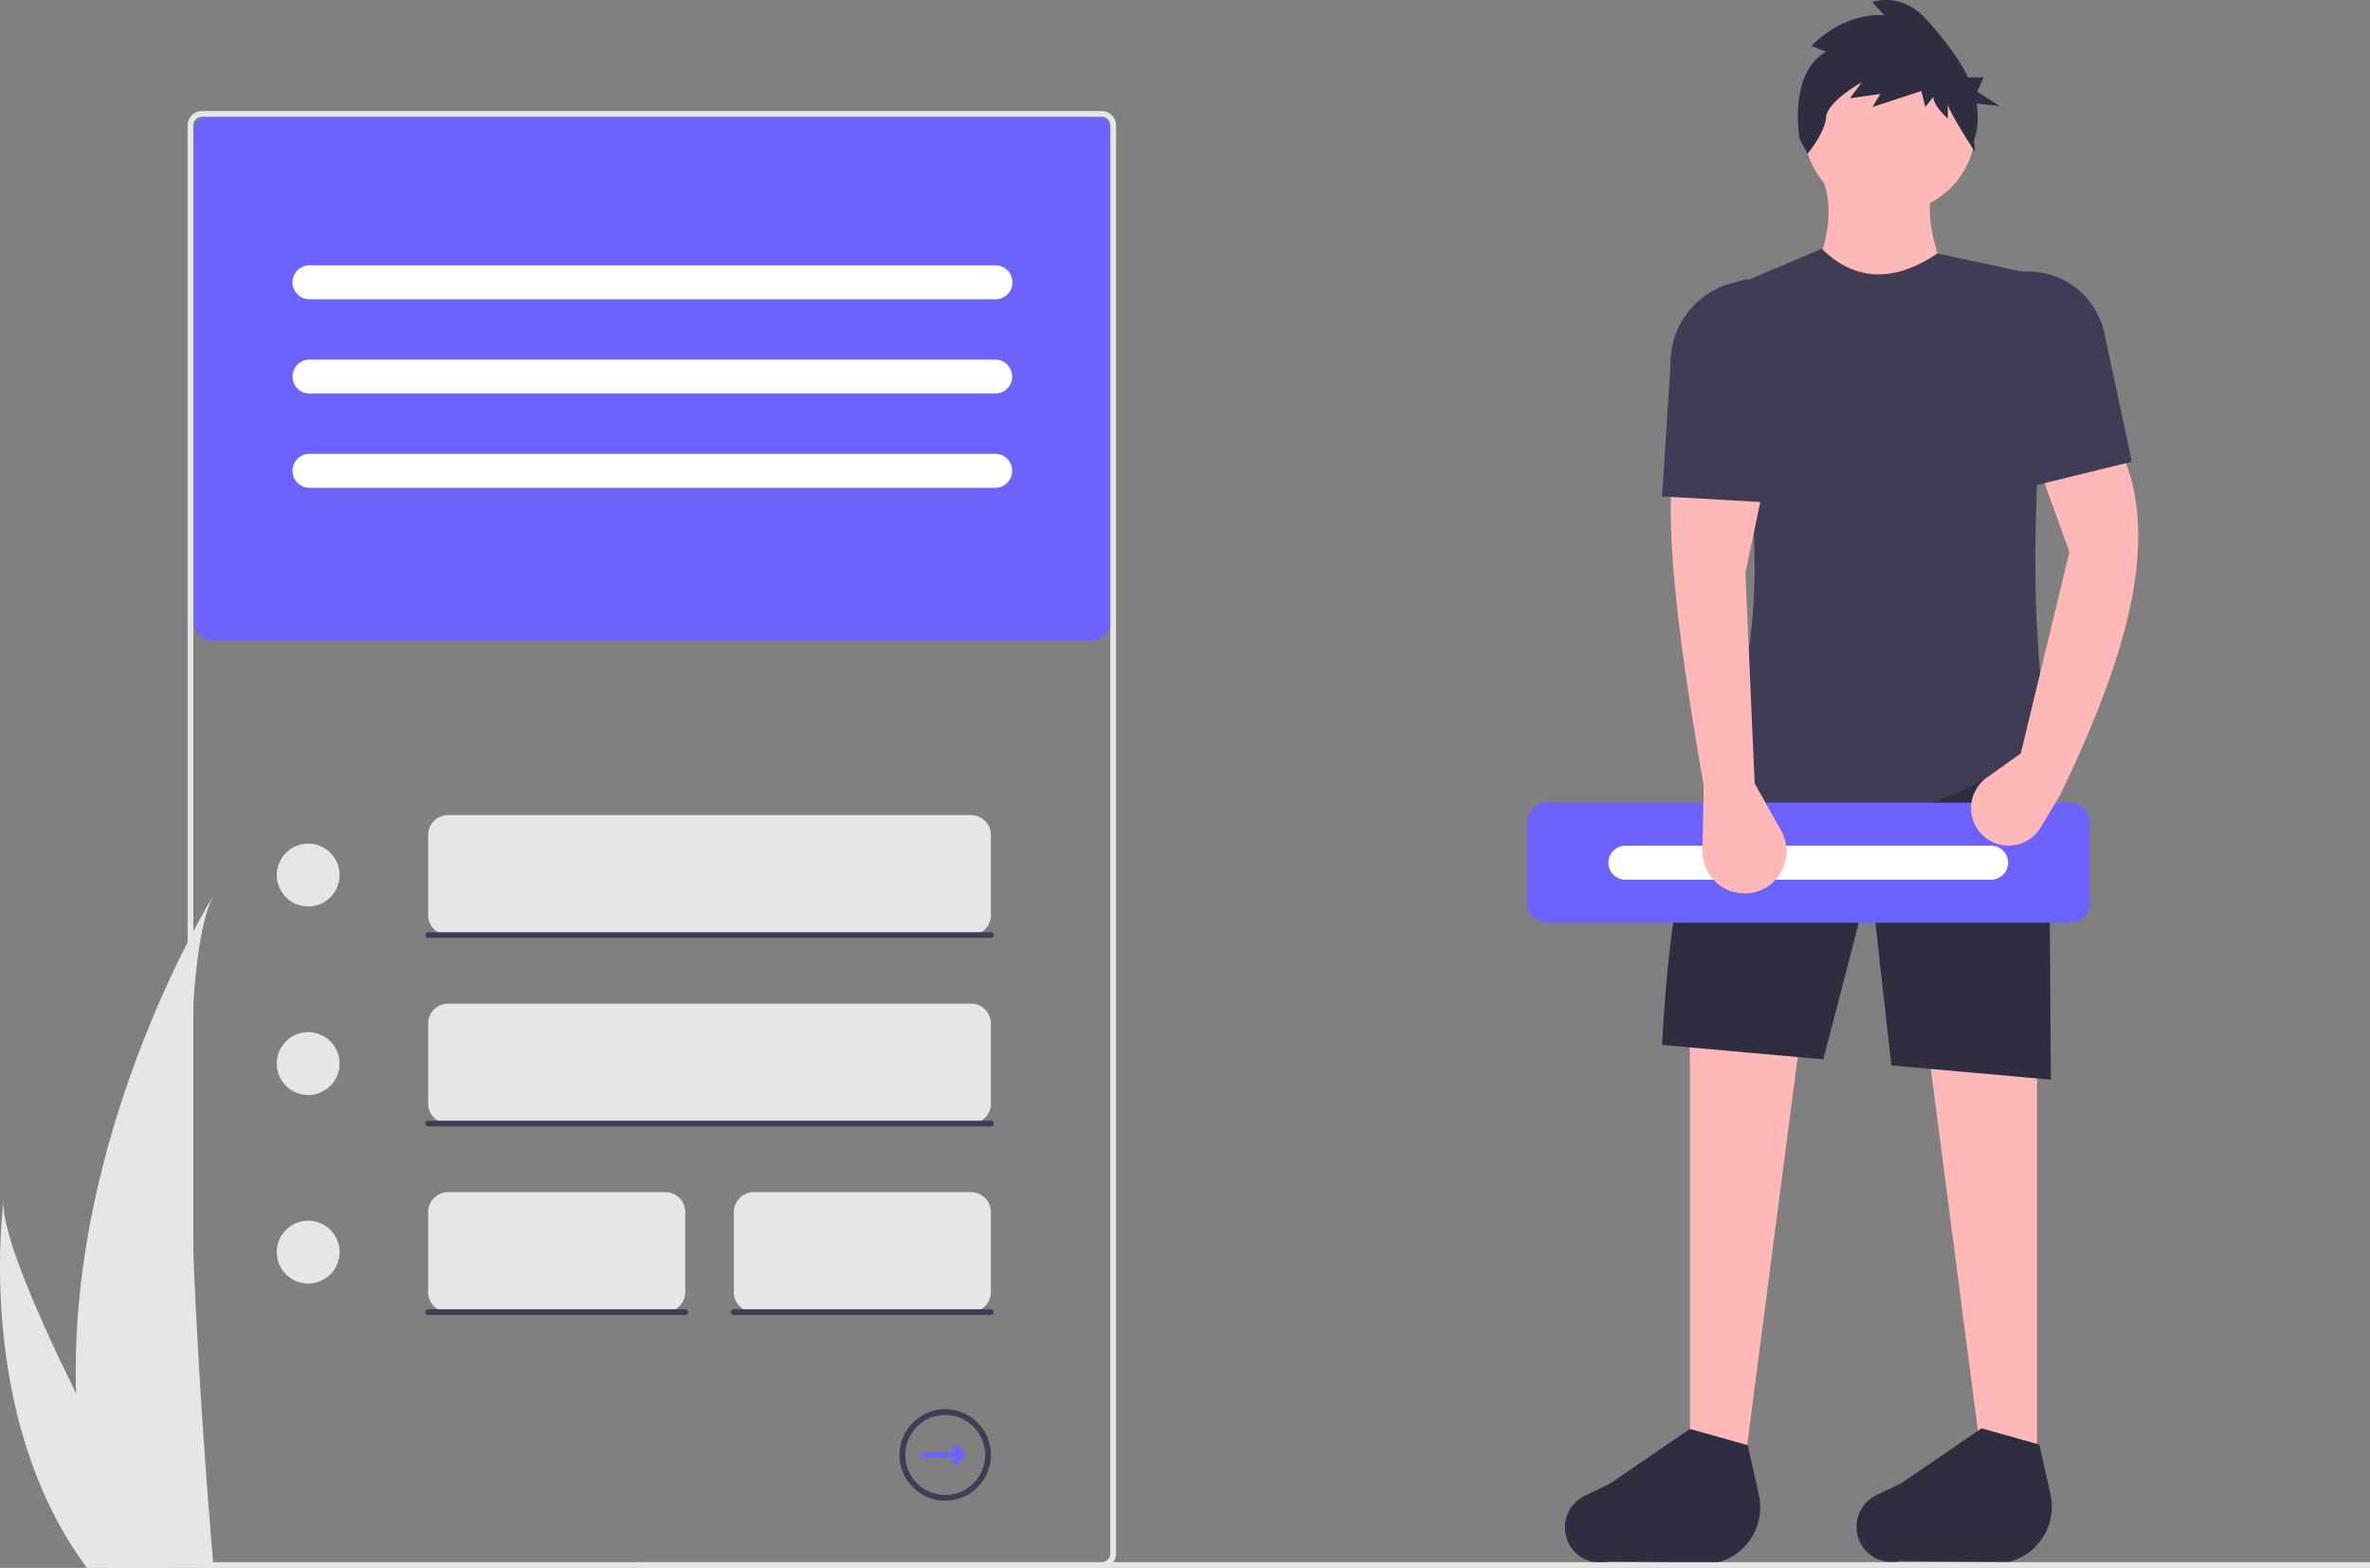 <svg xmlns="http://www.w3.org/2000/svg" id="ed709b15-984e-4c6b-b13e-799af1de279c" width="829.651" height="548.854" data-name="Layer 1" viewBox="0 0 829.651 548.854"><rect x="0" y="0" width="829.651" height="548.854" fill="#808080" stroke="none"/><polygon fill="#ffb8b8" points="609.397 522.909 591.573 522.909 591.573 349.531 632.082 348.721 609.397 522.909"/><polygon fill="#ffb8b8" points="695.276 522.909 713.1 522.909 713.1 349.531 672.591 348.721 695.276 522.909"/><path fill="#2f2e41" d="M786.208,722.598l-37.924-.348a12.327,12.327,0,0,1-15.285-11.967v0a12.327,12.327,0,0,1,6.984-11.109l8.651-4.161,28.115-19.215,20.254,5.671,3.879,17.457A19.931,19.931,0,0,1,786.208,722.598Z" transform="translate(-185.174 -175.573)"/><path fill="#2f2e41" d="M888.29,722.383l-37.924-.348a12.327,12.327,0,0,1-15.285-11.967v0a12.327,12.327,0,0,1,6.984-11.109l8.651-4.161,28.115-19.215,20.254,5.671,3.879,17.457A19.931,19.931,0,0,1,888.29,722.383Z" transform="translate(-185.174 -175.573)"/><path fill="#2f2e41" d="M903.116,553.521l-55.842-4.986-7.352-65.5-16.465,63.373-56.451-5.04c2.081-38.806,6.559-71.177,17.014-87.499l118.286-21.065Z" transform="translate(-185.174 -175.573)"/><circle cx="661.507" cy="44.439" r="30.172" fill="#ffb8b8"/><path fill="#ffb8b8" d="M870.709,282.922l-52.662-6.481c6.7-14.267,9.719-27.589,4.861-38.889h40.509C857.155,248.727,862.755,265.29,870.709,282.922Z" transform="translate(-185.174 -175.573)"/><path fill="#3f3d56" d="M902.306,434.425C865.251,461.595,824.81,470.865,780.78,461.161c26.715-60.992,22.9-121.105,0-180.67l42.129-17.824c11.813,11.523,25.36,11.774,40.509,1.62l41.319,8.912C897.179,332.621,894.645,387.814,902.306,434.425Z" transform="translate(-185.174 -175.573)"/><path fill="#2f2e41" d="M824.422,193.674l-5.095-2.04S829.98,179.906,844.802,180.925l-4.169-4.589s10.19-4.079,19.454,6.629c4.87,5.629,10.504,12.246,14.016,19.7h5.456l-2.277,5.014,7.97,5.014-8.181-.901a27.747,27.747,0,0,1-.774,12.987l.219,3.963s-9.483-14.672-9.483-16.712v5.099s-5.095-4.589-5.095-7.649l-2.779,3.57-1.39-5.609-17.138,5.609,2.779-4.589-10.653,1.53,4.169-5.609s-12.043,6.629-12.506,12.238-6.484,12.748-6.484,12.748l-2.779-5.099S810.99,201.323,824.422,193.674Z" transform="translate(-185.174 -175.573)"/><path fill="#6c63ff" d="M909.695,498.573h-183a7.008,7.008,0,0,1-7-7v-28a7.008,7.008,0,0,1,7-7h183a7.008,7.008,0,0,1,7,7v28A7.008,7.008,0,0,1,909.695,498.573Z" transform="translate(-185.174 -175.573)"/><path id="e6024a0c-b89c-4e07-9a96-496d93fbcaea" fill="#fff" d="M754.055,471.627a5.947,5.947,0,0,0,0,11.892H882.14a5.947,5.947,0,0,0,.195-11.892q-.098-.002-.195,0Z" data-name="Path 40" transform="translate(-185.174 -175.573)"/><path fill="#ffb8b8" d="M799.414,449.818l9.302,16.582a14.724,14.724,0,0,1-9.125,21.45h0a14.724,14.724,0,0,1-18.438-14.53l.436-22.692c-6.989-40.336-12.661-78.527-11.342-105.323h32.407L796.173,376.092Z" transform="translate(-185.174 -175.573)"/><path fill="#ffb8b8" d="M906.357,453.869l-6.813,11.356a13.12,13.12,0,0,1-21.861.967v0a13.12,13.12,0,0,1,2.985-18.393l11.917-8.512,17.014-70.485-10.532-29.166L928.232,334.773C941.926,366.423,928.132,408.615,906.357,453.869Z" transform="translate(-185.174 -175.573)"/><path fill="#3f3d56" d="M809.946,351.787l-42.939-2.431,2.95-46.01a29.012,29.012,0,0,1,21.581-28.705l5.446-1.442Z" transform="translate(-185.174 -175.573)"/><path fill="#3f3d56" d="M931.473,337.204l-39.699,9.722V270.769l1.638-.106a27.257,27.257,0,0,1,28.407,21.489Z" transform="translate(-185.174 -175.573)"/><rect width="606.096" height="2" x="223.556" y="546.854" fill="#e6e6e6"/><path fill="#e6e6e6" d="M211.812,663.409a215.891,215.891,0,0,0,10.085,59.679c.141.448.288.89.435,1.338h37.636c-.04-.402-.08-.85-.12-1.338-2.51-28.849-16.978-204.433.321-234.46C258.656,491.064,208.894,571.743,211.812,663.409Z" transform="translate(-185.174 -175.573)"/><path fill="#e6e6e6" d="M214.636,723.088c.315.448.642.897.977,1.338H243.846c-.214-.381-.462-.83-.75-1.338-4.664-8.419-18.47-33.587-31.285-59.679-13.772-28.039-26.407-57.143-25.343-67.676C186.141,598.109,176.612,670.53,214.636,723.088Z" transform="translate(-185.174 -175.573)"/><path fill="#6c63ff" d="M567.057,399.892h-307a7.008,7.008,0,0,1-7-7v-171a7.008,7.008,0,0,1,7-7h307a7.008,7.008,0,0,1,7,7v171A7.008,7.008,0,0,1,567.057,399.892Z" transform="translate(-185.174 -175.573)"/><path fill="#e6e6e6" d="M570.855,724.427H255.855a5.006,5.006,0,0,1-5-5V219.451a5.006,5.006,0,0,1,5-5H570.855a5.006,5.006,0,0,1,5,5V719.427A5.006,5.006,0,0,1,570.855,724.427ZM255.855,216.451a3.003,3.003,0,0,0-3,3V719.427a3.003,3.003,0,0,0,3,3H570.855a3.003,3.003,0,0,0,3-3V219.451a3.003,3.003,0,0,0-3-3Z" transform="translate(-185.174 -175.573)"/><circle cx="107.883" cy="306.319" r="11" fill="#e6e6e6"/><path fill="#e6e6e6" d="M525.057,502.892h-183a7.008,7.008,0,0,1-7-7v-28a7.008,7.008,0,0,1,7-7h183a7.008,7.008,0,0,1,7,7v28A7.008,7.008,0,0,1,525.057,502.892Z" transform="translate(-185.174 -175.573)"/><path fill="#3f3d56" d="M532.057,503.892h-197a1,1,0,0,1,0-2h197a1,1,0,0,1,0,2Z" transform="translate(-185.174 -175.573)"/><circle cx="107.883" cy="372.319" r="11" fill="#e6e6e6"/><path fill="#e6e6e6" d="M525.057,568.892h-183a7.008,7.008,0,0,1-7-7v-28a7.008,7.008,0,0,1,7-7h183a7.008,7.008,0,0,1,7,7v28A7.008,7.008,0,0,1,525.057,568.892Z" transform="translate(-185.174 -175.573)"/><path fill="#3f3d56" d="M532.057,569.892h-197a1,1,0,0,1,0-2h197a1,1,0,0,1,0,2Z" transform="translate(-185.174 -175.573)"/><circle cx="107.883" cy="438.319" r="11" fill="#e6e6e6"/><path fill="#e6e6e6" d="M418.057,634.892h-76a7.008,7.008,0,0,1-7-7v-28a7.008,7.008,0,0,1,7-7h76a7.008,7.008,0,0,1,7,7v28A7.008,7.008,0,0,1,418.057,634.892Z" transform="translate(-185.174 -175.573)"/><path fill="#3f3d56" d="M425.057,635.892h-90a1,1,0,0,1,0-2h90a1,1,0,0,1,0,2Z" transform="translate(-185.174 -175.573)"/><path fill="#e6e6e6" d="M525.057,634.892h-76a7.008,7.008,0,0,1-7-7v-28a7.008,7.008,0,0,1,7-7h76a7.008,7.008,0,0,1,7,7v28A7.008,7.008,0,0,1,525.057,634.892Z" transform="translate(-185.174 -175.573)"/><path fill="#3f3d56" d="M532.057,635.892h-90a1,1,0,0,1,0-2h90a1,1,0,0,1,0,2Z" transform="translate(-185.174 -175.573)"/><path id="aa22f97a-b0c4-48a0-9697-8e710bb4cd75" fill="#fff" d="M293.417,268.446a5.947,5.947,0,0,0,0,11.892H533.502a5.947,5.947,0,1,0,.195-11.892q-.098-.002-.195,0Z" data-name="Path 40" transform="translate(-185.174 -175.573)"/><path id="a17c1cae-a14a-457b-86dc-2629628de1d6" fill="#fff" d="M293.417,301.446a5.947,5.947,0,0,0,0,11.892H533.502a5.947,5.947,0,0,0,.195-11.892q-.098-.002-.195,0Z" data-name="Path 40" transform="translate(-185.174 -175.573)"/><path id="b5ca973b-c484-402e-90b9-a33cbeee2455" fill="#fff" d="M293.417,334.446a5.947,5.947,0,0,0,0,11.892H533.502a5.947,5.947,0,0,0,.195-11.892q-.098-.002-.195,0Z" data-name="Path 40" transform="translate(-185.174 -175.573)"/><path fill="#6c63ff" d="M522.854,684.189l-2.517-2.517a.585.585,0,0,0-.414-.171H518.7a.585.585,0,0,0-.413.998l1.393,1.392H508.557a1,1,0,0,0,0,2h11.122l-1.251,1.25a.668.668,0,0,0,.472,1.14h.989a.668.668,0,0,0,.472-.196l2.492-2.492A.994.994,0,0,0,522.854,684.189Z" transform="translate(-185.174 -175.573)"/><path fill="#3f3d56" d="M516.057,700.892a16,16,0,1,1,16-16A16.018,16.018,0,0,1,516.057,700.892Zm0-30a14,14,0,1,0,14,14A14.016,14.016,0,0,0,516.057,670.892Z" transform="translate(-185.174 -175.573)"/></svg>